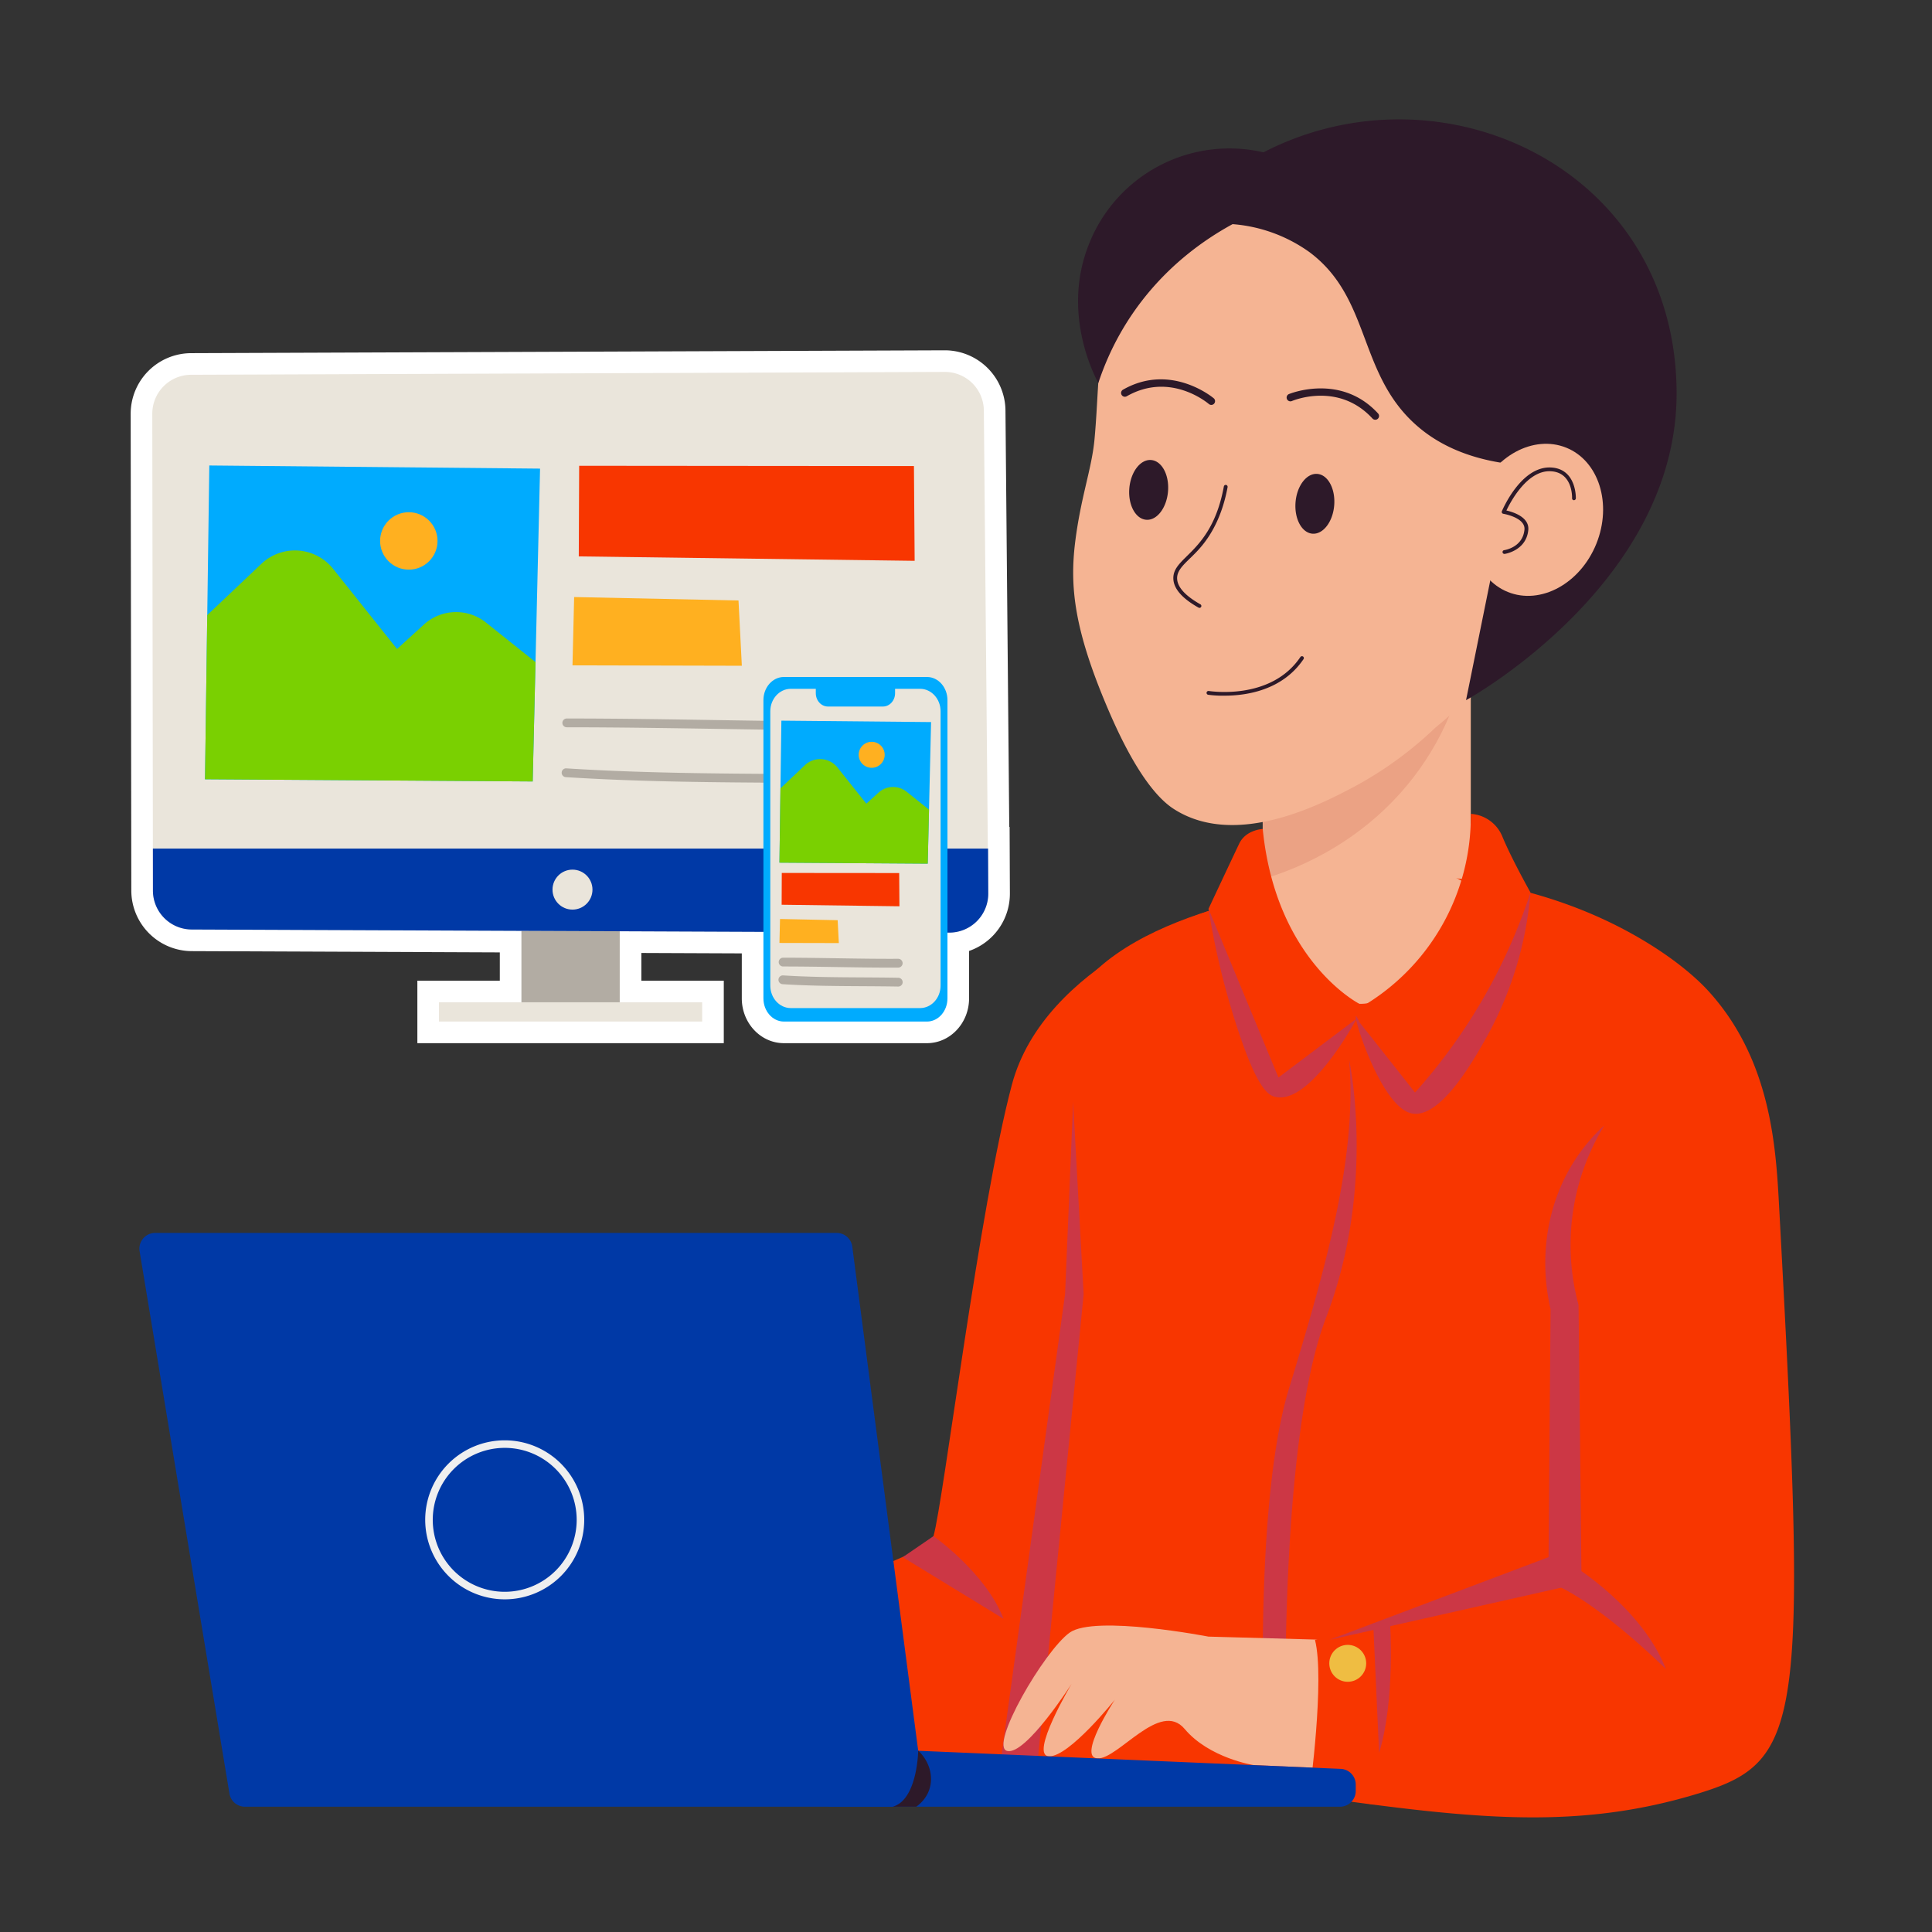 <?xml version="1.0" encoding="UTF-8" standalone="no"?>
<svg
   version="1.1"
   width="512"
   height="512"
   x="0"
   y="0"
   viewBox="0 0 512 512"
   style="enable-background:new 0 0 512 512"
   xml:space="preserve"
   class=""
   id="svg25"
   sodipodi:docname="web-design.svg"
   inkscape:version="1.3.2 (091e20e, 2023-11-25, custom)"
   xmlns:inkscape="http://www.inkscape.org/namespaces/inkscape"
   xmlns:sodipodi="http://sodipodi.sourceforge.net/DTD/sodipodi-0.dtd"
   xmlns="http://www.w3.org/2000/svg"
   xmlns:svg="http://www.w3.org/2000/svg"><rect x="0" y="0" width="512" height="512" fill="#333333" stroke="none"/><defs
     id="defs25" /><sodipodi:namedview
     id="namedview25"
     pagecolor="#ffffff"
     bordercolor="#000000"
     borderopacity="0.25"
     inkscape:showpageshadow="2"
     inkscape:pageopacity="0.0"
     inkscape:pagecheckerboard="0"
     inkscape:deskcolor="#d1d1d1"
     inkscape:zoom="0.579358"
     inkscape:cx="675.74799"
     inkscape:cy="384.04579"
     inkscape:window-width="1920"
     inkscape:window-height="1017"
     inkscape:window-x="-8"
     inkscape:window-y="-8"
     inkscape:window-maximized="1"
     inkscape:current-layer="svg25" /><g
     transform="matrix(-1,0,0,1,512.385,0)"
     id="g25"><clipPath
       id="a"><path
         d="M122.61 160.59h55.14v110.45h-55.14z"
         fill="#000000"
         opacity="1"
         data-original="#000000"
         id="path1" /></clipPath><clipPath
       id="b"><rect
         width="190.55"
         height="154.02"
         x="268.14"
         y="102.13"
         rx="8.36"
         fill="#000000"
         opacity="1"
         data-original="#000000"
         id="rect1" /></clipPath><path
       fill="#f83600"
       d="M265 407.09c-2.64-9.24-12.15-87.28-20.78-119.65s-52.1-46-52.1-46l11.58 118.35 6.87 109.35h146.91l6.34-30.25s-96.17-22.55-98.82-31.8z"
       opacity="1"
       data-original="#e73f46"
       class=""
       id="path2" /><g
       clip-path="url(#a)"
       id="g4"><path
         fill="#f5b493"
         d="M122.61 160.59h55.14v110.45h-55.14z"
         opacity="1"
         data-original="#f5b493"
         class=""
         id="path3" /><path
         fill="#eba284"
         d="M123.27 172.32c5.26 31.62 28.56 54.73 59.6 62.07v-40.94z"
         opacity="1"
         data-original="#eba284"
         id="path4" /></g><path
       fill="#f83600"
       d="M150.07 231.67c-37.15-1-61 10.44-72.13 16.91-11.56 6.74-17.07 12.69-18.5 14.27-16.11 17.87-17.65 40.41-18.49 56-7.45 136.94-6.61 147.76 20.78 156.26 34.25 10.63 63.47 6.39 107.1.38 10.92-1.5 32.76-4.49 62.71-8.47l-11.28-40.85-112.73-10q7.55-45.47 15.08-90.94a129.9 129.9 0 0 0 16.06-27.46c4.55-10.51 10.27-34.37 11.4-66.1z"
       opacity="1"
       data-original="#e73f46"
       class=""
       id="path5" /><path
       fill="#f83600"
       d="M160.44 234.82s53.07 4.84 67.94 30.27 15.84 195.76 15.84 195.76l-160.65 7.71 3.64-170.33z"
       opacity="1"
       data-original="#e73f46"
       class=""
       id="path6" /><path
       fill="#f5b493"
       d="M122.61 234.87s14 31.68 29.57 31.15 25.57-28.63 25.57-28.63-26.32-20.72-55.14-2.52z"
       opacity="1"
       data-original="#f5b493"
       class=""
       id="path7" /><path
       fill="#f83600"
       d="M122.61 215.68a9.7 9.7 0 0 0-8.34 5.95c-2.38 5.81-7.48 14.89-7.48 14.89s14.21 48 21.88 50.37S150.18 266 150.18 266a58.41 58.41 0 0 1-27.57-50.32zM177.75 219.69s4.46.18 6.23 3.88 8.14 17.28 8.14 17.28-8 35.47-17.22 41S152.18 266 152.18 266s22.07-11.26 25.57-46.31z"
       opacity="1"
       data-original="#e73f46"
       class=""
       id="path8" /><path
       fill="#cc3745"
       d="M106.79 236.52a95.1 95.1 0 0 0 11.57 38.22c3.42 6.09 12.18 21.73 19.82 20.34 9.2-1.67 17.79-32.86 14-24.31.1 0 0 0-14.79 18.76a148.84 148.84 0 0 1-30.6-53.01z"
       opacity="1"
       data-original="#cc3745"
       class=""
       id="path9" /><path
       fill="#cc3745"
       d="M152.8 269.89c.55 1 12.46 23 21.66 20.79 1.91-.47 4.83-2.25 10.22-18.85a203.08 203.08 0 0 0 7.44-31l-18.54 44.72zM154.85 280.89s-7.31 33.14 6.08 68.21 10.57 119.46 10.57 119.46h5.64s3.52-68.21-6.35-100.58-18.14-61.66-15.94-87.09zM228 292l-2.79 51q6.44 65.32 12.86 130.64l9.69-2.7-17.63-128.01Q229.05 317.45 228 292z"
       opacity="1"
       data-original="#cc3745"
       class=""
       id="path10" /><path
       fill="#f5b493"
       d="m159.14 468.68 21-.91s11.78-1.83 18.3-9.58 17.55 8 23.06 7.8-4.56-15.55-4.56-15.55 12.15 15.22 17.45 15-6-19.22-6-19.22 12.15 19 17.08 17.8-9.86-26.6-16.56-31.36-36.77 1.06-36.77 1.06l-32 .88s-8.23 18.49-1 34.08z"
       opacity="1"
       data-original="#f5b493"
       class=""
       id="path11" /><path
       fill="#f83600"
       d="M148.46 430.19s-3.64 35.17 0 48.05l16.84-3.31s-4.05-29.95-1.4-40.34z"
       opacity="1"
       data-original="#e73f46"
       class=""
       id="path12" /><path
       fill="#cc3745"
       d="M144 430.19s-1.4 20.43 2.91 34.35l1.56-34.35z"
       opacity="1"
       data-original="#cc3745"
       class=""
       id="path13" /><path
       fill="#cc3745"
       d="M87.21 298.23a60.59 60.59 0 0 1 6.84 47.59l-.79 73.71 66.85 15.06L102 412.66q-.27-32.84-.53-65.68c4.08-17.75-.78-36.5-14.26-48.75z"
       opacity="1"
       data-original="#cc3745"
       class=""
       id="path14" /><circle
       cx="155.22"
       cy="440.8"
       r="4.89"
       fill="#efbd42"
       opacity="1"
       data-original="#efbd42"
       id="circle14" /><path
       fill="#cc3745"
       d="M95.55 414.86S77.23 426 70.89 442.34c0 0 19.73-19.73 32.59-23.6zM265 407.09s-13.87 9.71-18.56 21.91l26.71-16.33z"
       opacity="1"
       data-original="#cc3745"
       class=""
       id="path15" /><path
       fill="#f5b493"
       d="M227.44 143.54c-1.51-12-4.4-19.33-5.12-27.2-1.79-19.44.34-34.29-13.55-47.53A67.55 67.55 0 0 0 194.08 56c-20-14.63-53.18-15-75.59 1.78C92.68 77.17 93 110.47 93.07 118.74c.37 38.63 27.2 64.55 38.91 74.08a98.94 98.94 0 0 0 21.15 15.46c8.59 4.57 31.61 16.79 48.2 6.1 4.34-2.79 10.29-9.8 17.31-26.21 9.07-21.17 10.3-32.6 8.8-44.63z"
       opacity="1"
       data-original="#f5b493"
       class=""
       id="path16" /><g
       fill="#2d1929"
       id="g17"><path
         d="M194.27 160.15c4-2.26 6.12-4.57 6.17-6.86.05-2.78-3-4.57-5.91-7.88-3.73-4.19-6.24-9.68-7.47-16.32a.51.51 0 0 1 .41-.58.5.5 0 0 1 .58.4c3.25 17.71 13.51 18.44 13.39 24.4-.06 2.67-2.31 5.27-6.69 7.72a.5.5 0 0 1-.48-.88zM208.64 137.74c-2.83.24-5.42-3.11-5.79-7.49s1.63-8.1 4.46-8.34 5.42 3.12 5.79 7.49-1.63 8.11-4.46 8.34zM164.59 141.43c-2.83.23-5.42-3.12-5.78-7.49s1.63-8.11 4.46-8.35 5.42 3.12 5.78 7.49-1.63 8.11-4.46 8.35zM187.86 184.36c-5.6 0-15.29-1.33-20.92-9.68a.5.5 0 0 1 .13-.7.51.51 0 0 1 .7.14c7.87 11.67 24.1 9 24.27 9a.5.5 0 0 1 .17 1 29 29 0 0 1-4.35.24zM191.37 107.31a1 1 0 0 1-.65-1.75c.11-.1 11.33-9.55 24.06-2.29a1 1 0 0 1-1 1.74c-11.48-6.55-21.34 1.71-21.76 2.06a1 1 0 0 1-.65.24zM147.92 111.24a1 1 0 0 1-.73-1.68c9.91-10.78 23.47-5.18 23.61-5.13a1 1 0 0 1-.78 1.85c-.51-.22-12.42-5.09-21.36 4.64a1 1 0 0 1-.74.32z"
         fill="#2d1929"
         opacity="1"
         data-original="#2d1929"
         class=""
         id="path17" /></g><path
       fill="#0039a6"
       d="M447.47 478.8H271.86a4.16 4.16 0 0 1-4.13-4.71l18.79-143.72a4.17 4.17 0 0 1 4.14-3.63h180.62a4.17 4.17 0 0 1 4.11 4.85l-23.81 143.72a4.16 4.16 0 0 1-4.11 3.49z"
       opacity="1"
       data-original="#287eef"
       class=""
       id="path18" /><path
       fill="#0039a6"
       d="M291.83 478.8H157.27a4.17 4.17 0 0 1-4.17-4.17v-1.7a4.16 4.16 0 0 1 4-4.16L291.65 463a4.17 4.17 0 0 1 4.35 4.16v7.51a4.17 4.17 0 0 1-4.17 4.13z"
       opacity="1"
       data-original="#287eef"
       class=""
       id="path19" /><path
       fill="#efefef"
       d="M378.63 423.84a21.07 21.07 0 1 1 21.07-21.07 21.09 21.09 0 0 1-21.07 21.07zm0-40.14a19.07 19.07 0 1 0 19.07 19.07 19.09 19.09 0 0 0-19.07-19.07z"
       opacity="1"
       data-original="#efefef"
       id="path20" /><path
       fill="#2d1929"
       d="M269.05 463.93s.18 13.11 6.79 14.87h-6.26c-5.26-3.75-5.03-10.58-.53-14.87zM136.33 113.3c-4.28 3.59-11.88 8.34-25.1 9.78q6.31 31.23 12.64 62.47c-2.74-1.51-56.05-32-55.8-81.64.3-59.26 62.08-88 109.48-63.54a40 40 0 0 1 46.24 24.31c7.21 17.92-1.14 34.32-2.47 36.83-6.07-18.4-18.77-32.94-35.58-42.11a40.27 40.27 0 0 0-20.35 7.4c-16.64 12.38-12.69 32.77-29.06 46.5z"
       opacity="1"
       data-original="#2d1929"
       class=""
       id="path21" /><path
       fill="#f5b493"
       d="M112.8 156.88c-8.69 3.51-19.2-2.21-23.46-12.77s-.68-22 8-25.48 19.19 2.21 23.46 12.76.69 21.97-8 25.49z"
       opacity="1"
       data-original="#f5b493"
       class=""
       id="path22" /><path
       fill="#2d1929"
       d="M113.62 146.79c-.06 0-5.73-.85-6.25-6.34-.32-3.45 4.1-4.78 5.8-5.16-1.08-2.28-5.53-10.74-11.75-10.4-5.84.28-5.66 6.87-5.65 7.15a.5.5 0 0 1-.48.52.53.53 0 0 1-.52-.48c0-.08-.23-7.86 6.6-8.19 7.89-.39 12.78 11.09 13 11.58a.5.5 0 0 1-.38.69c-.06 0-5.91 1-5.6 4.2.44 4.69 5.18 5.41 5.38 5.44a.5.5 0 0 1-.15.99z"
       opacity="1"
       data-original="#2d1929"
       class=""
       id="path23" /><g
       clip-path="url(#b)"
       id="g24"><path
         fill="#40c2d6"
         d="M258.26 91.63h204.51v32.75H258.26z"
         opacity="1"
         data-original="#40c2d6"
         id="path24" /></g><path
       fill="#2d1929"
       d="m322.46 181.45 22-16.33a4 4 0 0 0 1.63-3.23v-1a1.1 1.1 0 0 0-1.76-.88l-28.37 21.1a1.37 1.37 0 0 0 0 2.2l28.23 21a1.19 1.19 0 0 0 1.9-1V202a3.15 3.15 0 0 0-1.28-2.53l-22.31-16.59a.89.89 0 0 1-.04-1.43zM404.37 181.45l-22-16.33a4 4 0 0 1-1.63-3.23v-1a1.1 1.1 0 0 1 1.76-.88l28.37 21.1a1.37 1.37 0 0 1 0 2.2l-28.23 21a1.19 1.19 0 0 1-1.9-1V202a3.15 3.15 0 0 1 1.28-2.53l22.31-16.59a.89.89 0 0 0 .04-1.43zM350.92 219.6a2 2 0 0 1-2.08-2c0-.23 0-.47 23.84-63.71 1.16-2.93 5.31-3.19 5.31-.37 0 .34 0 .41-23.78 63.72a3.78 3.78 0 0 1-3.29 2.36z"
       opacity="1"
       data-original="#2d1929"
       class=""
       id="path25" /><rect
       width="40.15"
       height="7.75"
       x="282.45"
       y="110.22"
       fill="#efefef"
       rx="3.67"
       opacity="1"
       data-original="#efefef"
       id="rect25" /></g><g
     id="g16"
     transform="matrix(0.466,0,0,0.466,31.834,65.348)"><path
       fill="#ffffff"
       d="m 505.843,330.051 h -0.194 L 503.485,93.122 A 34.538,34.538 0 0 0 469.047,58.987 L 40.305,60.606 A 34.481,34.481 0 0 0 6,95.1 C 6,95.867 5.978,78.412 6.362,366.276 a 34.513,34.513 0 0 0 34.3,34.391 l 175.264,0.719 v 16.084 h -46.889 v 35.543 H 343.3 V 417.47 h -46.882 v -15.755 l 57.125,0.234 v 25.578 c 0,14.053 10.745,25.485 23.951,25.485 h 81.349 c 13.206,0 23.951,-11.432 23.951,-25.485 V 400.569 A 34.471,34.471 0 0 0 506,367.737 Z"
       opacity="1"
       data-original="#ffffff"
       class=""
       id="path1-1" /><path
       fill="#b2aca3"
       d="m 228.217,373.477 h 55.908 v 61.764 h -55.908 z"
       opacity="1"
       data-original="#b2aca3"
       class=""
       id="path2-0" /><path
       fill="#eae5db"
       d="m 181.33,429.764 h 149.68 v 10.955 H 181.33 Z M 493.706,367.787 493.599,356.814 491.191,93.228 A 22.139,22.139 0 0 0 468.967,71.281 L 40.348,72.9 A 22.139,22.139 0 0 0 18.294,95.082 c 0,0.768 -0.023,-16.693 0.362,271.171 a 22.138,22.138 0 0 0 22.054,22.118 l 430.771,1.769 a 22.16,22.16 0 0 0 22.225,-22.353 z"
       opacity="1"
       data-original="#eae5db"
       class=""
       id="path3-1" /><path
       fill="#00abfe"
       d="m 50.716,124.485 188.1,1.782 -4.182,177.91 -186.362,-1.241 z"
       opacity="1"
       data-original="#00abfe"
       class=""
       id="path4-6" /><path
       fill="#7ad001"
       d="m 49.551,209.577 30.786,-29.17 a 27.748,27.748 0 0 1 40.781,2.841 l 36.369,45.606 15.255,-13.9 a 27.216,27.216 0 0 1 35.321,-1.147 l 28.166,22.507 -1.6,67.867 -186.357,-1.245 z"
       opacity="1"
       data-original="#7ad001"
       class=""
       id="path5-8" /><circle
       cx="164.175"
       cy="167.392"
       r="16.328"
       fill="#ffb020"
       opacity="1"
       data-original="#ffb020"
       class=""
       id="circle5" /><path
       fill="#f83600"
       d="m 261.053,124.653 -0.222,51.54 191.009,2.512 -0.403,-53.89 z"
       opacity="1"
       data-original="#ff605b"
       class=""
       id="path6-5" /><path
       fill="#ffb020"
       d="m 258.195,199.301 -0.938,38.844 96.311,0.231 -1.901,-37.118 z"
       opacity="1"
       data-original="#ffb020"
       class=""
       id="path7-6" /><path
       fill="#b2aca3"
       d="m 254.009,273.37 a 2.5,2.5 0 0 1 0,-5 c 61.128,0 125.187,2.13 184.271,1.772 h 0.015 a 2.5,2.5 0 0 1 0.015,5 C 378.991,275.5 315.273,273.37 254.009,273.37 Z M 438.3,305.505 h -0.045 c -19.008,-0.337 -38.4,-0.452 -57.152,-0.562 -41.807,-0.247 -85.036,-0.5 -127.655,-3.225 a 2.5,2.5 0 0 1 0.32,-4.99 c 42.473,2.714 85.63,2.969 127.364,3.215 18.768,0.111 38.174,0.225 57.211,0.563 a 2.5,2.5 0 0 1 -0.043,5 z"
       opacity="1"
       data-original="#b2aca3"
       class=""
       id="path8-9" /><path
       fill="#0039a6"
       d="m 493.706,367.787 -0.107,-25.442 H 18.634 l 0.022,23.908 a 22.138,22.138 0 0 0 22.054,22.118 l 430.771,1.769 a 22.16,22.16 0 0 0 22.225,-22.353 z"
       opacity="1"
       data-original="#a369f7"
       class=""
       id="path9-7" /><circle
       cx="257.257"
       cy="365.688"
       r="11.366"
       fill="#eae5db"
       opacity="1"
       data-original="#eae5db"
       class=""
       id="circle9" /><path
       fill="#00abfe"
       d="m 470.5,257.948 v 169.579 c 0,7.278 -5.214,13.191 -11.657,13.191 h -81.35 c -6.431,0 -11.657,-5.913 -11.657,-13.191 V 257.948 c 0,-7.278 5.226,-13.191 11.657,-13.191 h 81.35 c 6.444,0 11.657,5.913 11.657,13.191 z"
       opacity="1"
       data-original="#00abfe"
       class=""
       id="path10-2" /><path
       fill="#eae5db"
       d="m 466.591,264.29 v 155.964 c 0,7.072 -5.226,12.8 -11.658,12.8 h -73.528 c -6.431,0 -11.657,-5.724 -11.657,-12.8 V 264.29 c 0,-7.072 5.226,-12.8 11.657,-12.8 h 14.221 v 2.493 c 0,4.186 3.1,7.585 6.91,7.585 H 433.8 c 3.813,0 6.909,-3.4 6.909,-7.585 v -2.493 h 14.221 c 6.435,0.003 11.661,5.728 11.661,12.8 z"
       opacity="1"
       data-original="#eae5db"
       class=""
       id="path11-2" /><path
       fill="#00abfe"
       d="m 376.054,269.6 85.126,0.807 -1.893,80.514 -84.339,-0.562 z"
       opacity="1"
       data-original="#00abfe"
       class=""
       id="path12-1" /><path
       fill="#7ad001"
       d="m 375.527,308.109 13.932,-13.2 a 12.557,12.557 0 0 1 18.456,1.286 l 16.459,20.638 6.9,-6.292 a 12.318,12.318 0 0 1 15.985,-0.519 l 12.746,10.186 -0.722,30.714 -84.339,-0.562 z"
       opacity="1"
       data-original="#7ad001"
       class=""
       id="path13-3" /><circle
       cx="427.401"
       cy="289.018"
       r="7.389"
       fill="#ffb020"
       opacity="1"
       data-original="#ffb020"
       class=""
       id="circle13" /><path
       fill="#f83600"
       d="m 376.28,356.21 -0.078,18.075 66.986,0.881 -0.141,-18.899 z"
       opacity="1"
       data-original="#ff605b"
       class=""
       id="path14-3" /><path
       fill="#ffb020"
       d="m 375.277,382.388 -0.329,13.623 33.776,0.081 -0.666,-13.017 z"
       opacity="1"
       data-original="#ffb020"
       class=""
       id="path15-0" /><path
       fill="#b2aca3"
       d="m 377.035,409.4 a 2.5,2.5 0 0 1 0,-5 c 21.644,0 44.231,0.752 65.448,0.629 h 0.015 a 2.5,2.5 0 0 1 0.015,5 C 421.179,410.15 398.981,409.4 377.035,409.4 Z m 65.465,11.41 h -0.045 c -21.782,-0.385 -43.763,0.055 -65.722,-1.348 a 2.5,2.5 0 1 1 0.319,-4.99 c 21.8,1.393 43.794,0.954 65.491,1.339 a 2.5,2.5 0 0 1 -0.043,5 z"
       opacity="1"
       data-original="#b2aca3"
       class=""
       id="path16-3" /></g></svg>
